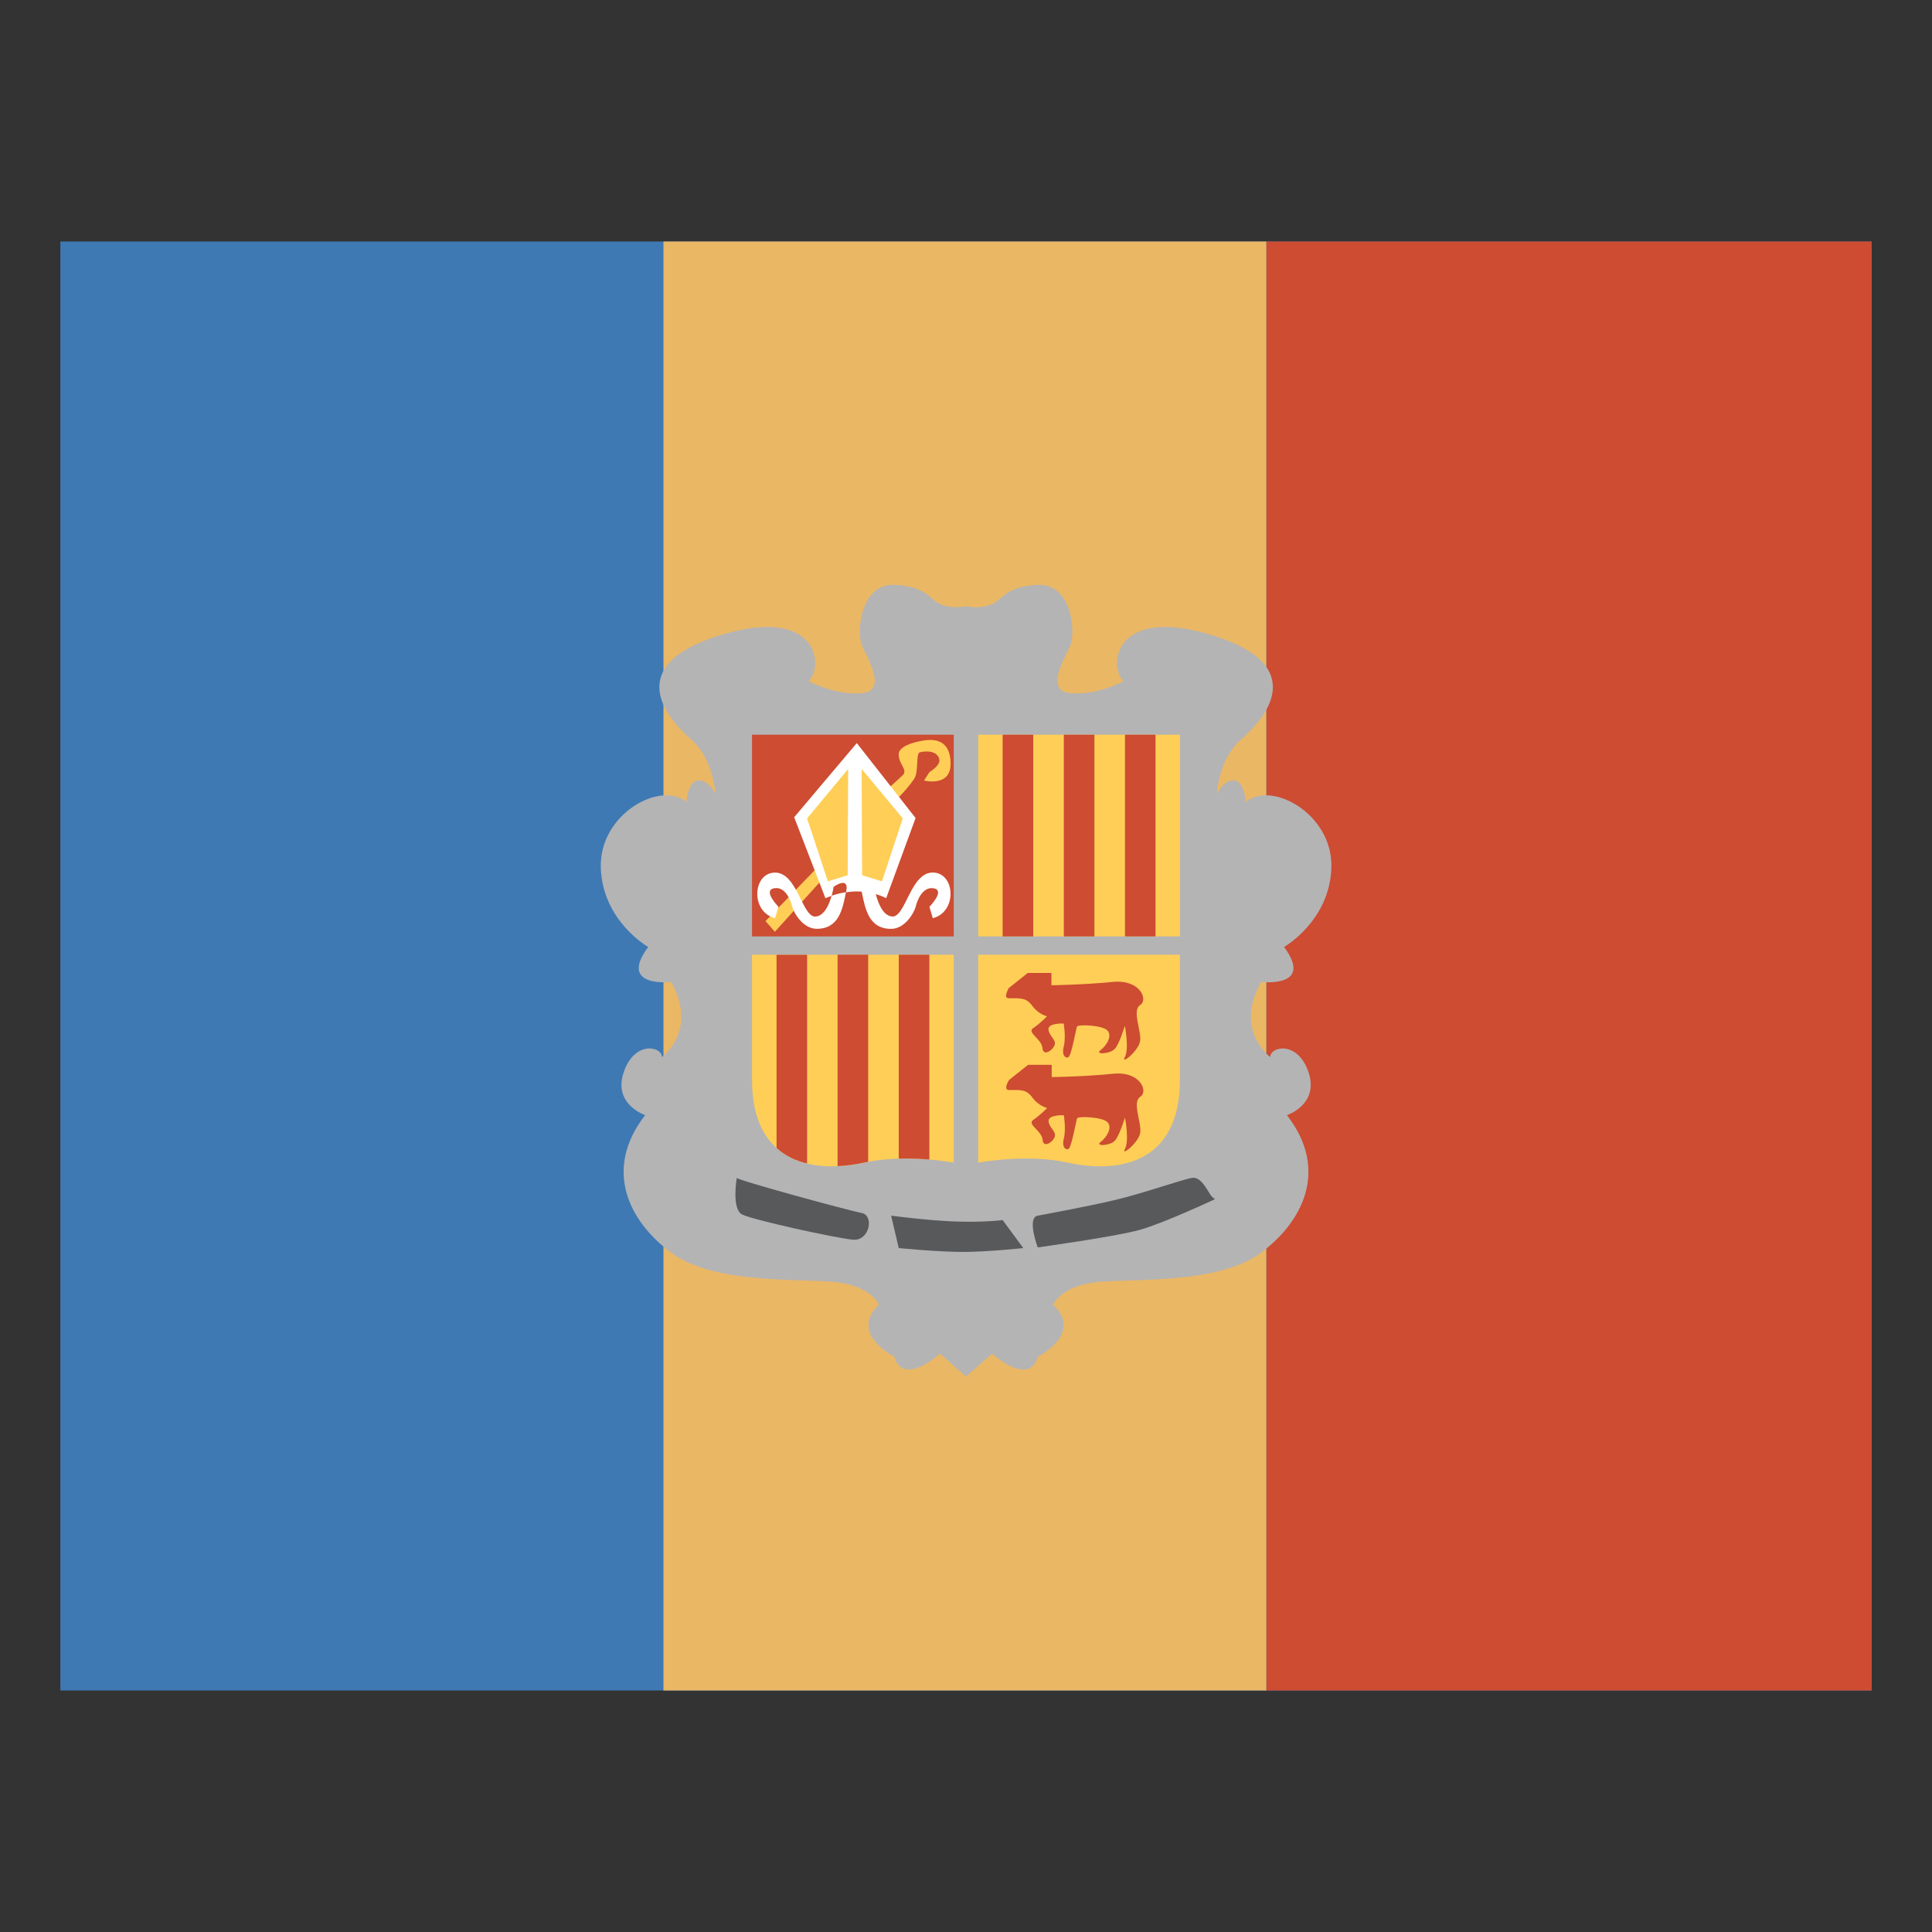 <?xml version="1.0" encoding="UTF-8"?>
<!DOCTYPE svg PUBLIC "-//W3C//DTD SVG 1.1//EN" "http://www.w3.org/Graphics/SVG/1.1/DTD/svg11.dtd">
<svg version="1.1" id="Layer_1" xmlns="http://www.w3.org/2000/svg" xmlns:xlink="http://www.w3.org/1999/xlink" x="0px" y="0px" width="32px" height="32px" viewBox="0 0 32 32" enable-background="new 0 0 32 32" xml:space="preserve">
  <rect x="0" y="0" width="32" height="32" fill="#333333" stroke="none"/>
  <g id="icon">
    <path d="M1,4h30v24H1V4z" fill="#3E79B4"/>
    <path d="M10.989,4h9.987v24h-9.987V4z" fill="#EAB765"/>
    <path d="M20.976,4H31v24H20.976V4z" fill="#CD4C32"/>
    <path d="M21.316,18.471c0.707,0.912,0.252,1.772,-0.43,2.278c-0.684,0.507,-2.001,0.431,-2.658,0.481c-0.658,0.051,-0.785,0.38,-0.785,0.38c0.507,0.482,-0.253,0.862,-0.253,0.862c-0.151,0.506,-0.758,-0.051,-0.758,-0.051L16,22.8l-0.43,-0.38c0,0,-0.608,0.556,-0.759,0.051c0,0,-0.759,-0.38,-0.253,-0.862c0,0,-0.126,-0.329,-0.785,-0.38c-0.658,-0.05,-1.974,0.026,-2.657,-0.481c-0.684,-0.506,-1.139,-1.365,-0.43,-2.278c0,0,-0.536,-0.177,-0.356,-0.709c0.179,-0.532,0.634,-0.43,0.634,-0.253c0,0,0.607,-0.438,0.152,-1.244c0,0,-0.887,0.105,-0.38,-0.579c0,0,-0.759,-0.43,-0.785,-1.316c-0.025,-0.887,0.988,-1.443,1.418,-1.088c0,0,0.025,-0.355,0.202,-0.355c0.178,0,0.279,0.228,0.279,0.228s-0.026,-0.581,-0.406,-0.91c-0.38,-0.329,-1.164,-1.215,0.481,-1.722c1.646,-0.506,1.721,0.533,1.468,0.76c0,0,0.406,0.226,0.861,0.202c0.456,-0.025,0.127,-0.555,0.026,-0.785c-0.101,-0.228,-0.026,-1.036,0.532,-1.012c0.556,0.026,0.582,0.253,0.784,0.329c0.203,0.075,0.406,0.025,0.406,0.025s0.203,0.051,0.406,-0.025c0.202,-0.075,0.228,-0.303,0.783,-0.329c0.559,-0.025,0.634,0.784,0.533,1.012c-0.103,0.23,-0.43,0.76,0.026,0.785c0.455,0.025,0.86,-0.202,0.86,-0.202c-0.252,-0.228,-0.177,-1.266,1.468,-0.76c1.646,0.507,0.862,1.393,0.482,1.722c-0.38,0.329,-0.406,0.91,-0.406,0.91s0.101,-0.228,0.278,-0.228c0.178,0,0.203,0.355,0.203,0.355c0.43,-0.355,1.442,0.202,1.417,1.088c-0.026,0.885,-0.784,1.316,-0.784,1.316c0.506,0.684,-0.38,0.579,-0.38,0.579c-0.456,0.805,0.151,1.244,0.151,1.244c0,-0.177,0.456,-0.278,0.635,0.253C21.851,18.294,21.316,18.471,21.316,18.471z" fill="#B4B4B5"/>
    <path d="M15.797,12.169v3.341h-3.341v-3.341H15.797z" fill="#CD4C32"/>
    <path d="M12.679,15.256l0.992,-1.025v0.278l-0.837,0.924L12.679,15.256zM15.393,12.256c-0.089,0,-0.495,0.064,-0.507,0.228c-0.012,0.166,0.159,0.267,0.066,0.356c-0.091,0.088,-0.34,0.306,-0.34,0.306l0.148,0.177c0,0,0.212,-0.177,0.38,-0.42c0.084,-0.125,0.02,-0.426,0.1,-0.444c0.241,-0.05,0.33,0.064,0.318,0.153c-0.014,0.088,-0.164,0.177,-0.164,0.177l-0.089,0.139c0,0,0.44,0.115,0.44,-0.278S15.481,12.256,15.393,12.256z" fill="#FFCE57"/>
    <path d="M13.774,14.836c0.06,-0.021,0.141,-0.044,0.238,-0.058c-0.055,0.267,-0.11,0.606,-0.484,0.606c-0.229,0,-0.38,-0.265,-0.406,-0.366c-0.025,-0.103,-0.114,-0.342,-0.303,-0.305c-0.19,0.039,0.075,0.305,0.075,0.305l-0.056,0.189c-0.412,-0.101,-0.374,-0.754,0,-0.754c0.373,0,0.448,0.754,0.676,0.728C13.657,15.165,13.736,14.975,13.774,14.836zM15.449,14.452c-0.373,0,-0.449,0.754,-0.677,0.728c-0.152,-0.017,-0.23,-0.23,-0.266,-0.371c0.107,0.032,0.172,0.068,0.172,0.068l0.487,-1.328l-0.974,-1.241l-1.037,1.228l0.518,1.342c0,0,0.039,-0.019,0.103,-0.041c0.023,-0.083,0.032,-0.149,0.032,-0.149s0.266,-0.189,0.208,0.08c-0.001,0.003,-0.001,0.007,-0.002,0.011c0.056,-0.008,0.115,-0.014,0.178,-0.014c0.028,0,0.055,0.002,0.081,0.004c0.057,0.268,0.108,0.616,0.488,0.616c0.228,0,0.38,-0.265,0.406,-0.366c0.025,-0.103,0.114,-0.342,0.303,-0.305c0.19,0.039,-0.075,0.305,-0.075,0.305l0.056,0.189C15.861,15.105,15.823,14.452,15.449,14.452z" fill="#FFFFFF"/>
    <path d="M13.368,13.555l0.68,-0.818l-0.007,1.76l-0.329,0.101L13.368,13.555zM14.272,12.737l0.007,1.76l0.329,0.101l0.345,-1.043L14.272,12.737z" fill="#FFCE57"/>
    <path d="M15.797,15.813v3.444c0,0,-0.793,-0.153,-1.485,0c-0.858,0.188,-1.856,0,-1.856,-1.368v-2.076H15.797z" fill="#FFCE57"/>
    <path d="M15.393,15.813v3.392c-0.146,-0.012,-0.321,-0.02,-0.507,-0.015v-3.377H15.393zM12.862,19.014c0.143,0.13,0.318,0.212,0.506,0.257v-3.457h-0.506V19.014zM13.873,19.315c0.148,-0.007,0.295,-0.028,0.439,-0.059c0.023,-0.006,0.045,-0.009,0.068,-0.014v-3.43h-0.507V19.315z" fill="#CD4C32"/>
    <rect x="16.203" y="12.169" width="3.341" height="3.341" fill="#FFCE57"/>
    <path d="M16.607,12.169h0.507v3.341h-0.507V12.169zM17.62,15.51h0.507v-3.341h-0.507V15.51zM18.633,12.169v3.341h0.506v-3.341H18.633z" fill="#CD4C32"/>
    <path d="M19.543,15.813v2.076c0,1.368,-0.998,1.556,-1.856,1.368c-0.692,-0.153,-1.485,0,-1.485,0v-3.444H19.543z" fill="#FFCE57"/>
    <path d="M18.886,18.167c-0.139,0.089,0.025,0.43,0,0.595c-0.026,0.164,-0.329,0.404,-0.253,0.267c0.075,-0.14,0,-0.519,0,-0.519s-0.088,0.291,-0.164,0.38s-0.341,0.101,-0.24,0.025c0.1,-0.075,0.202,-0.241,0.113,-0.329c-0.088,-0.088,-0.484,-0.101,-0.502,-0.063c-0.016,0.038,-0.091,0.48,-0.142,0.507c-0.052,0.024,-0.115,-0.038,-0.077,-0.178s0,-0.38,0,-0.38s-0.266,-0.012,-0.253,0.101c0.014,0.114,0.127,0.164,0.103,0.252c-0.027,0.089,-0.19,0.204,-0.203,0.051c-0.014,-0.151,-0.266,-0.253,-0.152,-0.329s0.228,-0.195,0.228,-0.195s-0.142,-0.033,-0.243,-0.171c-0.101,-0.14,-0.187,-0.127,-0.39,-0.127c-0.101,0,0,-0.164,0,-0.164l0.317,-0.253h0.392v0.203c0,0,0.558,-0.008,1.013,-0.055C18.886,17.737,19.026,18.078,18.886,18.167zM16.709,16.534c0.203,0,0.288,-0.011,0.39,0.127c0.101,0.14,0.243,0.172,0.243,0.172s-0.114,0.119,-0.228,0.195c-0.114,0.075,0.139,0.177,0.152,0.329c0.012,0.152,0.176,0.037,0.203,-0.051c0.025,-0.089,-0.089,-0.14,-0.103,-0.253c-0.012,-0.114,0.253,-0.1,0.253,-0.1s0.038,0.239,0,0.38c-0.038,0.139,0.025,0.202,0.077,0.177c0.051,-0.027,0.126,-0.469,0.142,-0.507c0.018,-0.038,0.415,-0.025,0.502,0.063c0.089,0.089,-0.012,0.253,-0.113,0.329c-0.101,0.077,0.163,0.064,0.24,-0.025c0.077,-0.088,0.164,-0.38,0.164,-0.38s0.075,0.38,0,0.519c-0.075,0.139,0.228,-0.101,0.253,-0.267c0.025,-0.163,-0.139,-0.506,0,-0.595c0.14,-0.088,0,-0.43,-0.456,-0.383c-0.455,0.046,-1.013,0.055,-1.013,0.055v-0.204h-0.392l-0.317,0.253C16.709,16.37,16.607,16.534,16.709,16.534z" fill="#CD4C32"/>
    <path d="M14.127,20.533c-0.279,-0.024,-1.658,-0.328,-1.835,-0.417c-0.178,-0.089,-0.089,-0.607,-0.089,-0.607c0,0.037,1.861,0.543,2.069,0.582C14.482,20.129,14.405,20.559,14.127,20.533zM20.075,19.822c-0.05,-0.041,-0.164,-0.338,-0.328,-0.313c-0.166,0.026,-0.799,0.253,-1.279,0.367c-0.482,0.114,-1.28,0.259,-1.28,0.259c-0.185,0.034,0,0.526,0,0.526s1.291,-0.178,1.696,-0.292c0.404,-0.115,1.239,-0.506,1.239,-0.506L20.075,19.822zM15.797,20.231c-0.48,-0.02,-1.037,-0.096,-1.037,-0.096l0.126,0.537c0,0,0.659,0.064,1.063,0.064c0.406,0,1,-0.064,1,-0.064l-0.342,-0.464C16.607,20.209,16.278,20.25,15.797,20.231z" fill="#58595B"/>
  </g>
</svg>
